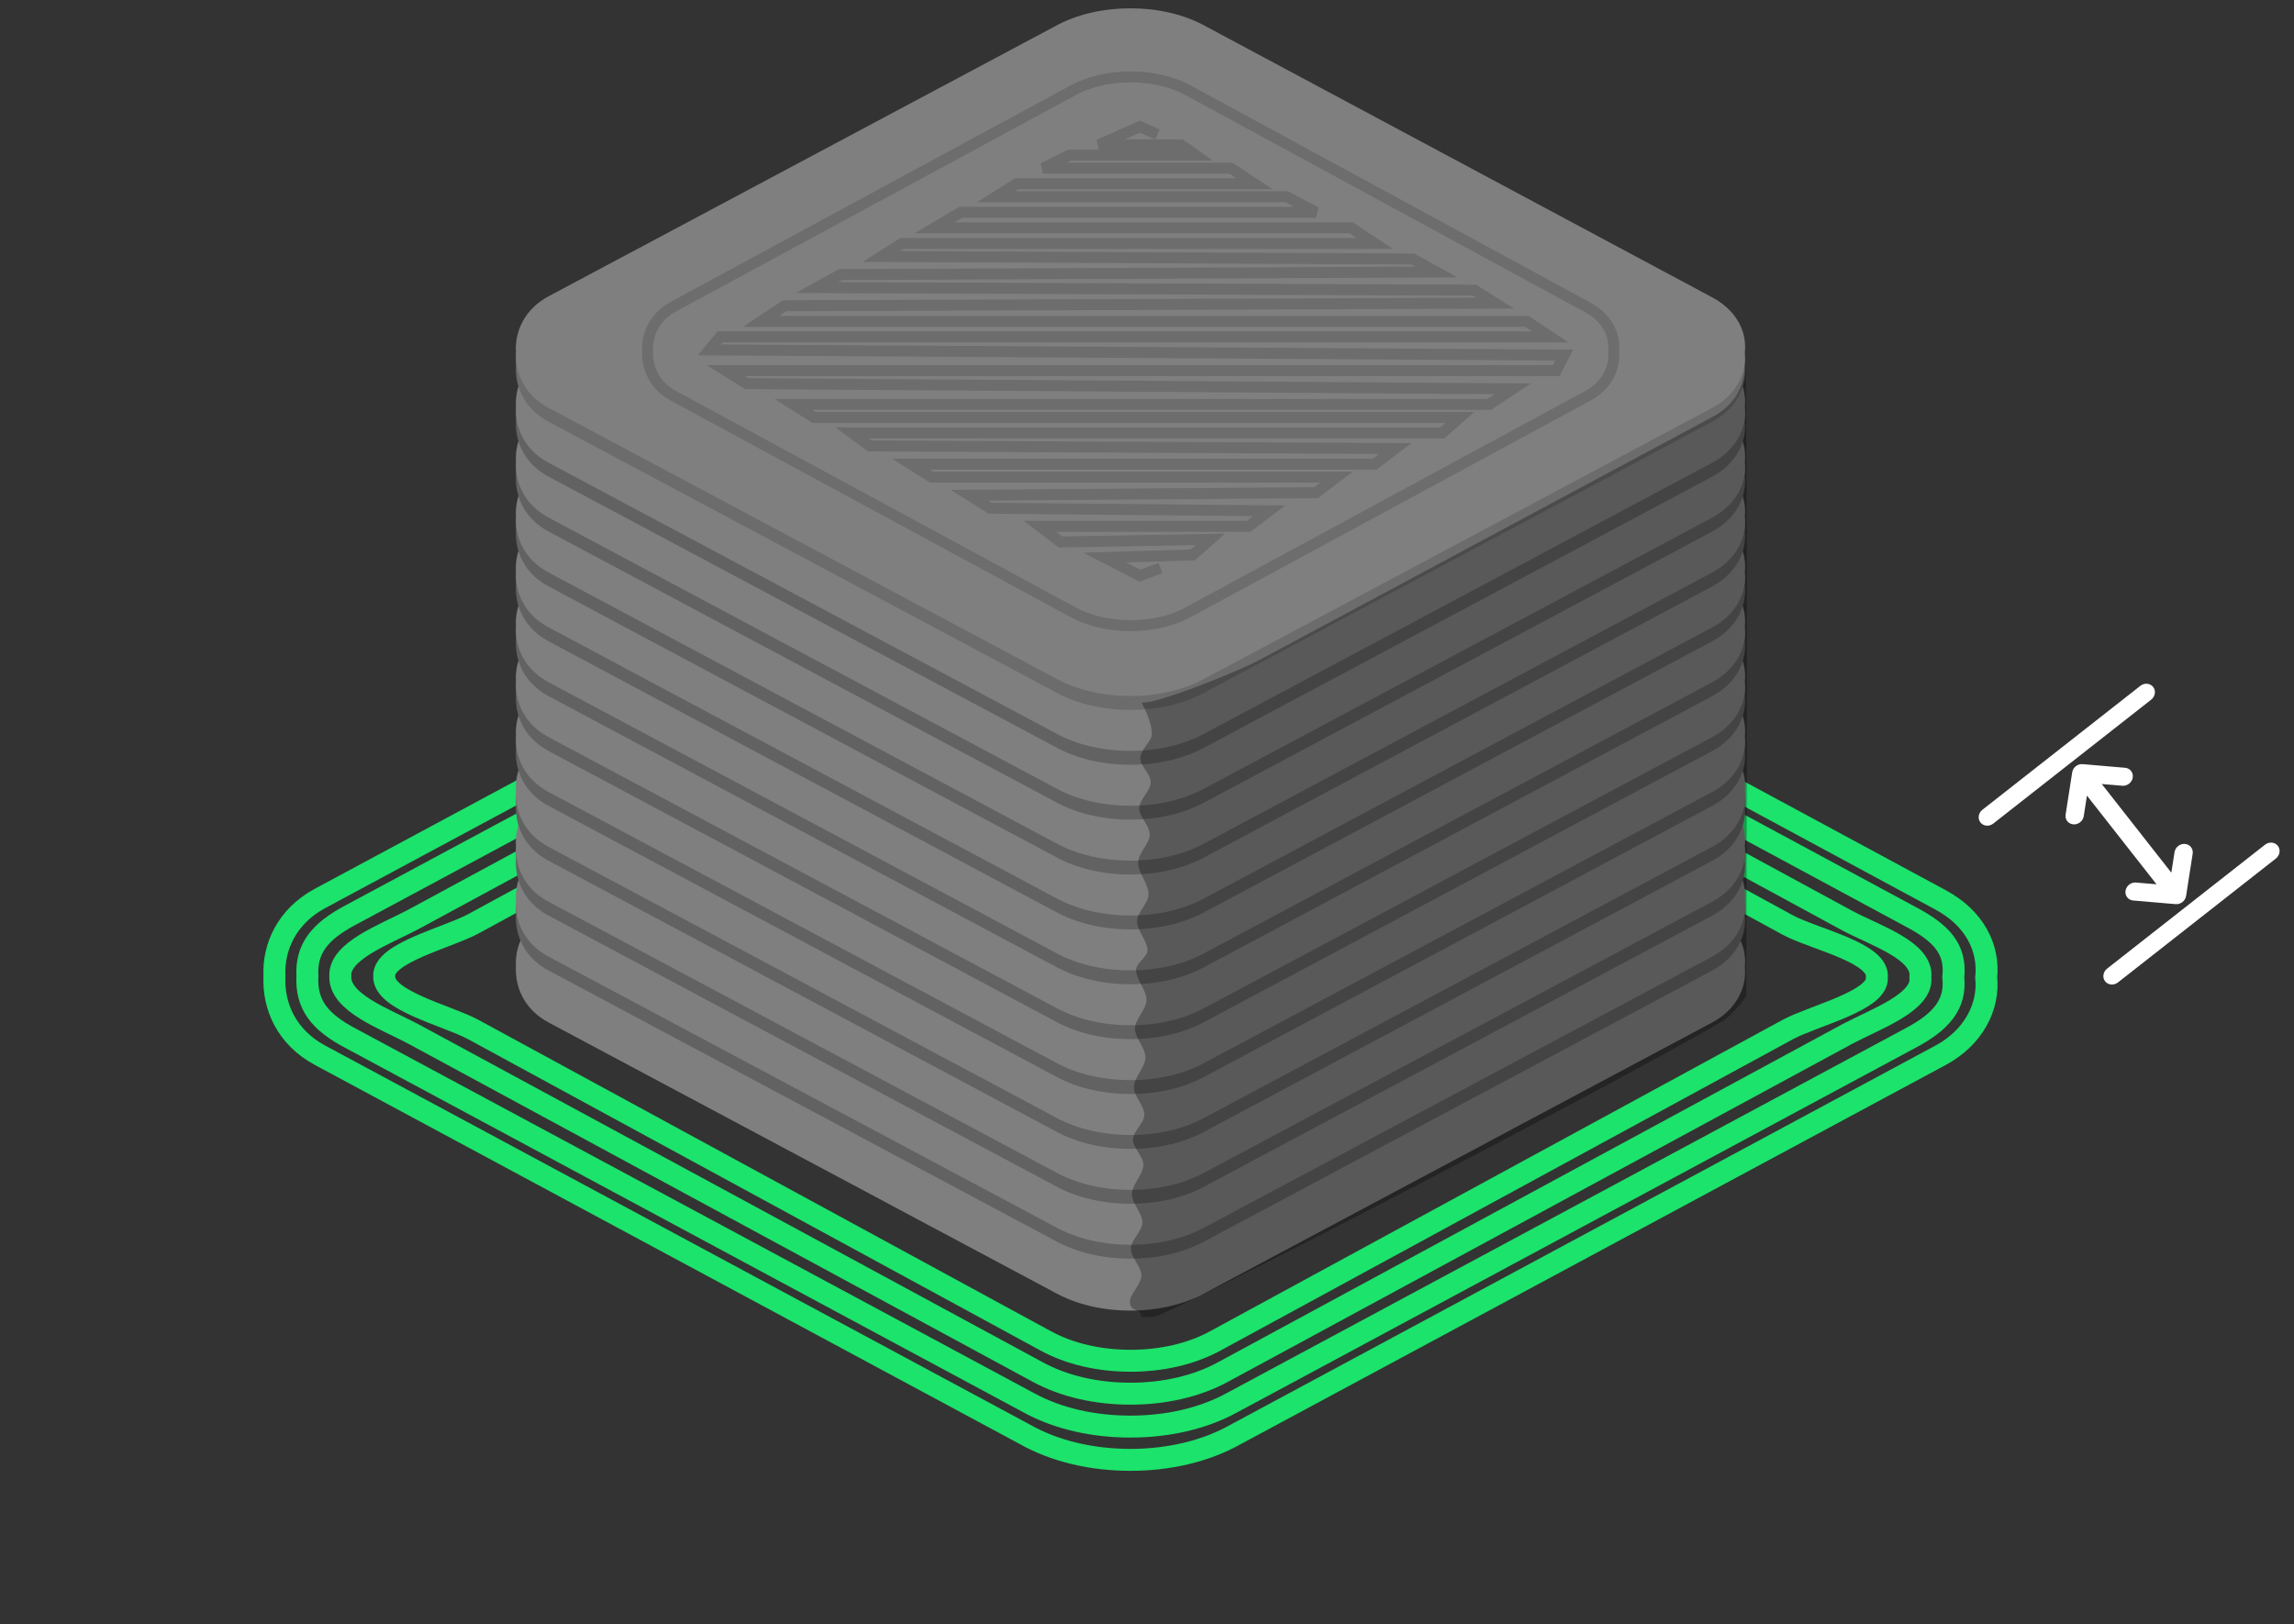 <svg 
 xmlns="http://www.w3.org/2000/svg"
 xmlns:xlink="http://www.w3.org/1999/xlink"
 width="209px" height="148px">
<rect width="100%" height="100%" fill="#333333" stroke="none"/>
<path fill-rule="evenodd"  fill="none"
 d="M-0.000,136.000 L10.999,136.000 L10.999,147.000 L-0.000,147.000 L-0.000,136.000 Z"/>
<path fill-rule="evenodd"  stroke="rgb(28, 227, 107)" stroke-width="2px" stroke-linecap="butt" stroke-linejoin="miter" fill="none"
 d="M176.838,96.132 C179.816,94.517 181.228,91.717 180.958,89.074 C181.247,86.274 179.816,83.629 176.838,82.015 L112.642,47.366 C109.799,45.752 106.396,45.013 102.992,45.013 C99.587,45.013 96.163,45.752 93.321,47.366 L29.126,81.879 C26.147,83.493 24.871,86.292 25.005,88.937 C24.871,91.736 26.147,94.517 29.126,96.132 L93.321,130.663 C96.163,132.277 99.568,133.016 102.992,133.016 C106.396,133.016 109.799,132.277 112.642,130.663 L176.838,96.132 Z"/>
<path fill-rule="evenodd"  stroke="rgb(28, 227, 107)" stroke-width="2px" stroke-linecap="butt" stroke-linejoin="miter" fill="none"
 d="M173.998,94.616 C176.861,93.112 178.219,91.516 177.960,89.054 C178.238,86.446 176.861,84.994 173.998,83.491 L112.271,50.204 C109.538,48.700 106.265,48.012 102.992,48.012 C99.718,48.012 96.426,48.700 93.693,50.204 L31.967,83.364 C29.103,84.868 27.876,86.463 28.005,88.926 C27.876,91.534 29.103,93.112 31.967,94.616 L93.693,127.794 C96.426,129.298 99.700,129.985 102.992,129.985 C106.265,129.985 109.538,129.298 112.271,127.794 L173.998,94.616 Z"/>
<path fill-rule="evenodd"  stroke="rgb(28, 227, 107)" stroke-width="2px" stroke-linecap="butt" stroke-linejoin="miter" fill="none"
 d="M168.318,94.205 C170.952,92.811 175.201,91.332 174.963,89.050 C175.219,86.633 170.952,85.287 168.318,83.894 L111.530,53.042 C109.015,51.649 106.003,51.011 102.992,51.011 C99.980,51.011 96.952,51.649 94.438,53.042 L37.650,83.777 C35.014,85.170 30.886,86.648 31.005,88.932 C30.886,91.349 35.014,92.811 37.650,94.205 L94.438,124.955 C96.952,126.349 99.964,126.986 102.992,126.986 C106.003,126.986 109.015,126.349 111.530,124.955 L168.318,94.205 Z"/>
<path fill-rule="evenodd"  stroke="rgb(28, 227, 107)" stroke-width="2px" stroke-linecap="butt" stroke-linejoin="miter" fill="none"
 d="M162.902,93.794 C165.317,92.510 171.213,91.148 170.994,89.046 C171.229,86.820 165.317,85.580 162.902,84.297 L110.835,55.881 C108.529,54.597 105.768,54.010 103.007,54.010 C100.246,54.010 97.469,54.597 95.164,55.881 L43.097,84.189 C40.681,85.472 34.895,86.834 35.004,88.937 C34.895,91.163 40.681,92.510 43.097,93.794 L95.164,122.116 C97.469,123.400 100.231,123.987 103.007,123.987 C105.768,123.987 108.529,123.400 110.835,122.116 L162.902,93.794 Z"/>
<path fill-rule="evenodd"  fill="rgb(127, 127, 127)"
 d="M156.011,93.154 C158.149,92.005 159.163,90.012 158.969,88.129 C159.177,86.136 158.149,84.252 156.011,83.103 L109.922,58.433 C107.881,57.284 105.438,56.758 102.994,56.758 C100.549,56.758 98.091,57.284 96.050,58.433 L49.962,83.007 C47.823,84.156 46.907,86.149 47.004,88.032 C46.907,90.025 47.823,92.005 49.962,93.154 L96.050,117.741 C98.091,118.890 100.536,119.416 102.994,119.416 C105.438,119.416 107.881,118.890 109.922,117.741 L156.011,93.154 Z"/>
<path fill-rule="evenodd"  fill="rgb(98, 98, 98)"
 d="M156.011,88.420 C158.149,87.271 159.163,85.278 158.969,83.395 C159.177,81.401 158.149,79.518 156.011,78.369 L109.922,53.699 C107.881,52.550 105.438,52.024 102.994,52.024 C100.549,52.024 98.091,52.550 96.050,53.699 L49.962,78.272 C47.823,79.421 46.907,81.415 47.004,83.298 C46.907,85.291 47.823,87.271 49.962,88.420 L96.050,113.007 C98.091,114.156 100.536,114.682 102.994,114.682 C105.438,114.682 107.881,114.156 109.922,113.007 L156.011,88.420 Z"/>
<path fill-rule="evenodd"  fill="rgb(127, 127, 127)"
 d="M156.011,87.154 C158.149,86.005 159.163,84.012 158.969,82.129 C159.177,80.136 158.149,78.252 156.011,77.103 L109.922,52.433 C107.881,51.284 105.438,50.758 102.994,50.758 C100.549,50.758 98.091,51.284 96.050,52.433 L49.962,77.006 C47.823,78.156 46.907,80.149 47.004,82.031 C46.907,84.025 47.823,86.005 49.962,87.154 L96.050,111.741 C98.091,112.890 100.536,113.416 102.994,113.416 C105.438,113.416 107.881,112.890 109.922,111.741 L156.011,87.154 Z"/>
<path fill-rule="evenodd"  fill="rgb(98, 98, 98)"
 d="M156.011,83.420 C158.149,82.271 159.163,80.278 158.969,78.395 C159.177,76.401 158.149,74.518 156.011,73.369 L109.922,48.699 C107.881,47.550 105.438,47.024 102.994,47.024 C100.549,47.024 98.091,47.550 96.050,48.699 L49.962,73.272 C47.823,74.421 46.907,76.415 47.004,78.298 C46.907,80.291 47.823,82.271 49.962,83.420 L96.050,108.007 C98.091,109.156 100.536,109.682 102.994,109.682 C105.438,109.682 107.881,109.156 109.922,108.007 L156.011,83.420 Z"/>
<path fill-rule="evenodd"  fill="rgb(127, 127, 127)"
 d="M156.011,82.154 C158.149,81.005 159.163,79.012 158.969,77.129 C159.177,75.136 158.149,73.252 156.011,72.103 L109.922,47.433 C107.881,46.284 105.438,45.758 102.994,45.758 C100.549,45.758 98.091,46.284 96.050,47.433 L49.962,72.007 C47.823,73.155 46.907,75.149 47.004,77.031 C46.907,79.025 47.823,81.005 49.962,82.154 L96.050,106.741 C98.091,107.890 100.536,108.416 102.994,108.416 C105.438,108.416 107.881,107.890 109.922,106.741 L156.011,82.154 Z"/>
<path fill-rule="evenodd"  fill="rgb(98, 98, 98)"
 d="M156.011,78.420 C158.149,77.271 159.163,75.277 158.969,73.395 C159.177,71.402 158.149,69.518 156.011,68.369 L109.922,43.699 C107.881,42.550 105.438,42.024 102.994,42.024 C100.549,42.024 98.091,42.550 96.050,43.699 L49.962,68.272 C47.823,69.421 46.907,71.415 47.004,73.298 C46.907,75.291 47.823,77.271 49.962,78.420 L96.050,103.007 C98.091,104.156 100.536,104.682 102.994,104.682 C105.438,104.682 107.881,104.156 109.922,103.007 L156.011,78.420 Z"/>
<path fill-rule="evenodd"  fill="rgb(127, 127, 127)"
 d="M156.011,77.154 C158.149,76.005 159.163,74.012 158.969,72.129 C159.177,70.136 158.149,68.252 156.011,67.103 L109.922,42.433 C107.881,41.284 105.438,40.758 102.994,40.758 C100.549,40.758 98.091,41.284 96.050,42.433 L49.962,67.007 C47.823,68.155 46.907,70.149 47.004,72.032 C46.907,74.025 47.823,76.005 49.962,77.154 L96.050,101.741 C98.091,102.890 100.536,103.416 102.994,103.416 C105.438,103.416 107.881,102.890 109.922,101.741 L156.011,77.154 Z"/>
<path fill-rule="evenodd"  fill="rgb(98, 98, 98)"
 d="M156.011,73.420 C158.149,72.271 159.163,70.277 158.969,68.395 C159.177,66.401 158.149,64.518 156.011,63.369 L109.922,38.699 C107.881,37.550 105.438,37.023 102.994,37.023 C100.549,37.023 98.091,37.550 96.050,38.699 L49.962,63.272 C47.823,64.422 46.907,66.415 47.004,68.298 C46.907,70.291 47.823,72.271 49.962,73.420 L96.050,98.007 C98.091,99.156 100.536,99.682 102.994,99.682 C105.438,99.682 107.881,99.156 109.922,98.007 L156.011,73.420 Z"/>
<path fill-rule="evenodd"  fill="rgb(127, 127, 127)"
 d="M156.011,72.154 C158.149,71.005 159.163,69.012 158.969,67.129 C159.177,65.136 158.149,63.252 156.011,62.103 L109.922,37.433 C107.881,36.284 105.438,35.758 102.994,35.758 C100.549,35.758 98.091,36.284 96.050,37.433 L49.962,62.006 C47.823,63.155 46.907,65.149 47.004,67.032 C46.907,69.025 47.823,71.005 49.962,72.154 L96.050,96.741 C98.091,97.890 100.536,98.416 102.994,98.416 C105.438,98.416 107.881,97.890 109.922,96.741 L156.011,72.154 Z"/>
<path fill-rule="evenodd"  fill="rgb(98, 98, 98)"
 d="M156.011,68.420 C158.149,67.271 159.163,65.278 158.969,63.395 C159.177,61.401 158.149,59.518 156.011,58.369 L109.922,33.699 C107.881,32.549 105.438,32.024 102.994,32.024 C100.549,32.024 98.091,32.549 96.050,33.699 L49.962,58.272 C47.823,59.422 46.907,61.415 47.004,63.297 C46.907,65.291 47.823,67.271 49.962,68.420 L96.050,93.007 C98.091,94.156 100.536,94.682 102.994,94.682 C105.438,94.682 107.881,94.156 109.922,93.007 L156.011,68.420 Z"/>
<path fill-rule="evenodd"  fill="rgb(127, 127, 127)"
 d="M156.011,67.154 C158.149,66.005 159.163,64.012 158.969,62.129 C159.177,60.136 158.149,58.253 156.011,57.103 L109.922,32.433 C107.881,31.284 105.438,30.758 102.994,30.758 C100.549,30.758 98.091,31.284 96.050,32.433 L49.962,57.007 C47.823,58.156 46.907,60.149 47.004,62.032 C46.907,64.025 47.823,66.005 49.962,67.154 L96.050,91.741 C98.091,92.890 100.536,93.416 102.994,93.416 C105.438,93.416 107.881,92.890 109.922,91.741 L156.011,67.154 Z"/>
<path fill-rule="evenodd"  fill="rgb(98, 98, 98)"
 d="M156.011,63.420 C158.149,62.271 159.163,60.277 158.969,58.395 C159.177,56.401 158.149,54.518 156.011,53.368 L109.922,28.699 C107.881,27.549 105.438,27.024 102.994,27.024 C100.549,27.024 98.091,27.549 96.050,28.699 L49.962,53.272 C47.823,54.421 46.907,56.415 47.004,58.298 C46.907,60.291 47.823,62.271 49.962,63.420 L96.050,88.007 C98.091,89.156 100.536,89.682 102.994,89.682 C105.438,89.682 107.881,89.156 109.922,88.007 L156.011,63.420 Z"/>
<path fill-rule="evenodd"  fill="rgb(127, 127, 127)"
 d="M156.011,62.154 C158.149,61.005 159.163,59.011 158.969,57.129 C159.177,55.136 158.149,53.252 156.011,52.103 L109.922,27.433 C107.881,26.284 105.438,25.758 102.994,25.758 C100.549,25.758 98.091,26.284 96.050,27.433 L49.962,52.006 C47.823,53.156 46.907,55.149 47.004,57.032 C46.907,59.025 47.823,61.005 49.962,62.154 L96.050,86.741 C98.091,87.890 100.536,88.416 102.994,88.416 C105.438,88.416 107.881,87.890 109.922,86.741 L156.011,62.154 Z"/>
<path fill-rule="evenodd"  fill="rgb(98, 98, 98)"
 d="M156.011,58.420 C158.149,57.271 159.163,55.278 158.969,53.395 C159.177,51.401 158.149,49.518 156.011,48.369 L109.922,23.699 C107.881,22.550 105.438,22.024 102.994,22.024 C100.549,22.024 98.091,22.550 96.050,23.699 L49.962,48.272 C47.823,49.421 46.907,51.415 47.004,53.298 C46.907,55.291 47.823,57.271 49.962,58.420 L96.050,83.007 C98.091,84.156 100.536,84.682 102.994,84.682 C105.438,84.682 107.881,84.156 109.922,83.007 L156.011,58.420 Z"/>
<path fill-rule="evenodd"  fill="rgb(127, 127, 127)"
 d="M156.011,57.154 C158.149,56.005 159.163,54.011 158.969,52.129 C159.177,50.136 158.149,48.252 156.011,47.103 L109.922,22.433 C107.881,21.284 105.438,20.758 102.994,20.758 C100.549,20.758 98.091,21.284 96.050,22.433 L49.962,47.006 C47.823,48.155 46.907,50.149 47.004,52.032 C46.907,54.025 47.823,56.005 49.962,57.154 L96.050,81.741 C98.091,82.890 100.536,83.416 102.994,83.416 C105.438,83.416 107.881,82.890 109.922,81.741 L156.011,57.154 Z"/>
<path fill-rule="evenodd"  fill="rgb(98, 98, 98)"
 d="M156.011,53.420 C158.149,52.271 159.163,50.278 158.969,48.395 C159.177,46.401 158.149,44.518 156.011,43.369 L109.922,18.699 C107.881,17.550 105.438,17.024 102.994,17.024 C100.549,17.024 98.091,17.550 96.050,18.699 L49.962,43.273 C47.823,44.421 46.907,46.415 47.004,48.298 C46.907,50.291 47.823,52.271 49.962,53.420 L96.050,78.006 C98.091,79.156 100.536,79.682 102.994,79.682 C105.438,79.682 107.881,79.156 109.922,78.006 L156.011,53.420 Z"/>
<path fill-rule="evenodd"  fill="rgb(127, 127, 127)"
 d="M156.011,52.154 C158.149,51.005 159.163,49.011 158.969,47.129 C159.177,45.135 158.149,43.252 156.011,42.103 L109.922,17.433 C107.881,16.284 105.438,15.758 102.994,15.758 C100.549,15.758 98.091,16.284 96.050,17.433 L49.962,42.006 C47.823,43.156 46.907,45.149 47.004,47.032 C46.907,49.025 47.823,51.005 49.962,52.154 L96.050,76.741 C98.091,77.890 100.536,78.416 102.994,78.416 C105.438,78.416 107.881,77.890 109.922,76.741 L156.011,52.154 Z"/>
<path fill-rule="evenodd"  fill="rgb(98, 98, 98)"
 d="M156.011,48.420 C158.149,47.271 159.163,45.277 158.969,43.395 C159.177,41.402 158.149,39.518 156.011,38.369 L109.922,13.699 C107.881,12.550 105.438,12.024 102.994,12.024 C100.549,12.024 98.091,12.550 96.050,13.699 L49.962,38.272 C47.823,39.421 46.907,41.415 47.004,43.298 C46.907,45.291 47.823,47.271 49.962,48.420 L96.050,73.007 C98.091,74.156 100.536,74.682 102.994,74.682 C105.438,74.682 107.881,74.156 109.922,73.007 L156.011,48.420 Z"/>
<path fill-rule="evenodd"  fill="rgb(127, 127, 127)"
 d="M156.011,47.154 C158.149,46.005 159.163,44.012 158.969,42.129 C159.177,40.135 158.149,38.252 156.011,37.103 L109.922,12.433 C107.881,11.284 105.438,10.758 102.994,10.758 C100.549,10.758 98.091,11.284 96.050,12.433 L49.962,37.006 C47.823,38.156 46.907,40.149 47.004,42.032 C46.907,44.025 47.823,46.005 49.962,47.154 L96.050,71.741 C98.091,72.890 100.536,73.416 102.994,73.416 C105.438,73.416 107.881,72.890 109.922,71.741 L156.011,47.154 Z"/>
<path fill-rule="evenodd"  fill="rgb(98, 98, 98)"
 d="M156.011,43.420 C158.149,42.271 159.163,40.278 158.969,38.395 C159.177,36.402 158.149,34.518 156.011,33.369 L109.922,8.699 C107.881,7.550 105.438,7.024 102.994,7.024 C100.549,7.024 98.091,7.550 96.050,8.699 L49.962,33.272 C47.823,34.421 46.907,36.415 47.004,38.297 C46.907,40.291 47.823,42.271 49.962,43.420 L96.050,68.007 C98.091,69.156 100.536,69.682 102.994,69.682 C105.438,69.682 107.881,69.156 109.922,68.007 L156.011,43.420 Z"/>
<path fill-rule="evenodd"  fill="rgb(127, 127, 127)"
 d="M156.011,42.154 C158.149,41.005 159.163,39.012 158.969,37.129 C159.177,35.135 158.149,33.252 156.011,32.103 L109.922,7.433 C107.881,6.284 105.438,5.758 102.994,5.758 C100.549,5.758 98.091,6.284 96.050,7.433 L49.962,32.006 C47.823,33.156 46.907,35.149 47.004,37.032 C46.907,39.025 47.823,41.005 49.962,42.154 L96.050,66.741 C98.091,67.890 100.536,68.416 102.994,68.416 C105.438,68.416 107.881,67.890 109.922,66.741 L156.011,42.154 Z"/>
<path fill-rule="evenodd"  fill="rgb(108, 108, 108)"
 d="M156.011,38.420 C158.149,37.271 159.163,35.277 158.969,33.395 C159.177,31.401 158.149,29.518 156.011,28.369 L109.922,3.699 C107.881,2.550 105.438,2.024 102.994,2.024 C100.549,2.024 98.091,2.550 96.050,3.699 L49.962,28.272 C47.823,29.421 46.907,31.415 47.004,33.298 C46.907,35.291 47.823,37.271 49.962,38.420 L96.050,63.007 C98.091,64.156 100.536,64.682 102.994,64.682 C105.438,64.682 107.881,64.156 109.922,63.007 L156.011,38.420 Z"/>
<path fill-rule="evenodd"  fill="rgb(127, 127, 127)"
 d="M156.011,37.154 C158.149,36.005 159.163,34.012 158.969,32.129 C159.177,30.136 158.149,28.252 156.011,27.103 L109.922,2.433 C107.881,1.284 105.438,0.758 102.994,0.758 C100.549,0.758 98.091,1.284 96.050,2.433 L49.962,27.007 C47.823,28.156 46.907,30.149 47.004,32.032 C46.907,34.025 47.823,36.005 49.962,37.154 L96.050,61.741 C98.091,62.890 100.536,63.416 102.994,63.416 C105.438,63.416 107.881,62.890 109.922,61.741 L156.011,37.154 Z"/>
<path fill-rule="evenodd"  stroke="rgb(109, 109, 109)" stroke-width="1px" stroke-linecap="butt" stroke-linejoin="miter" fill="none"
 d="M144.686,36.051 C146.366,35.133 147.163,33.543 147.011,32.040 C147.174,30.450 146.366,28.946 144.686,28.029 L108.458,8.342 C106.854,7.426 104.933,7.006 103.012,7.006 C101.091,7.006 99.159,7.426 97.554,8.342 L61.327,27.952 C59.647,28.869 58.926,30.460 59.002,31.963 C58.926,33.553 59.647,35.133 61.327,36.051 L97.554,55.671 C99.159,56.588 101.080,57.007 103.012,57.007 C104.933,57.007 106.854,56.588 108.458,55.671 L144.686,36.051 Z"/>
<path fill-rule="evenodd"  stroke="rgb(109, 109, 109)" stroke-width="1px" stroke-linecap="butt" stroke-linejoin="miter" fill="none"
 d="M105.457,12.249 L103.853,11.540 L100.108,13.195 L107.597,13.195 L108.934,14.141 L97.433,14.141 L95.025,15.324 L112.144,15.324 L114.284,16.743 L92.618,16.743 L90.746,17.925 L117.226,17.925 L119.901,19.345 L87.536,19.345 L85.129,20.764 L123.111,20.764 L125.251,22.183 L82.187,22.183 L80.314,23.366 L128.728,23.602 L130.868,24.785 L76.570,25.021 L74.430,26.204 L134.345,26.440 L136.217,27.623 L71.487,27.859 L69.347,29.279 L139.100,29.279 L141.241,30.698 L65.603,30.698 L64.634,31.880 L142.519,32.353 L141.776,33.773 L66.137,33.773 L68.010,34.955 L137.822,35.428 L135.682,36.848 L72.290,36.848 L74.162,38.030 L133.007,38.030 L131.403,39.449 L77.640,39.449 L79.244,40.632 L127.123,40.868 L125.251,42.287 L82.989,42.287 L84.861,43.470 L121.774,43.470 L119.901,44.889 L88.339,45.125 L90.211,46.308 L115.622,46.544 L113.749,47.963 L94.758,47.963 L96.630,49.383 L110.272,49.146 L108.667,50.565 L100.643,50.802 L103.853,52.458 L105.725,51.748 "/>
<path fill-rule="evenodd"  opacity="0.302" fill="rgb(0, 0, 0)"
 d="M159.094,90.767 C159.094,90.495 159.096,90.220 159.097,89.942 C159.193,69.474 159.180,30.644 158.969,32.129 C159.163,35.088 158.137,36.850 155.999,37.999 L114.999,59.999 C112.958,61.148 105.022,64.288 103.999,63.999 C103.989,63.996 104.969,65.686 104.939,66.927 C104.924,67.532 103.907,68.268 103.889,69.118 C103.875,69.781 104.859,70.513 104.842,71.306 C104.827,72.039 103.811,72.825 103.794,73.658 C103.778,74.421 104.762,75.223 104.746,76.060 C104.729,76.874 103.713,77.721 103.695,78.596 C103.677,79.536 104.658,80.509 104.639,81.509 C104.623,82.301 103.608,83.111 103.592,83.935 C103.574,84.813 104.558,85.707 104.540,86.615 C104.530,87.188 103.518,87.767 103.507,88.350 C103.490,89.270 104.472,90.201 104.454,91.139 C104.438,91.989 103.422,92.846 103.406,93.706 C103.389,94.588 104.373,95.474 104.356,96.362 C104.340,97.255 103.323,98.151 103.306,99.045 C103.290,99.895 104.275,100.744 104.259,101.590 C104.245,102.336 103.231,103.080 103.218,103.821 C103.204,104.600 104.189,105.375 104.175,106.145 C104.158,107.032 103.142,107.912 103.126,108.782 C103.110,109.662 104.094,110.532 104.078,111.389 C104.064,112.184 103.049,112.969 103.035,113.739 C103.019,114.589 104.005,115.422 103.989,116.236 C103.975,117.049 102.960,117.844 102.946,118.615 C102.928,119.597 103.952,119.097 104.000,120.000 C104.001,120.032 105.000,119.967 104.999,120.000 C104.987,120.671 148.893,97.882 156.999,92.999 C157.807,92.513 159.094,90.827 159.094,90.767 Z"/>
<path fill-rule="evenodd"  fill="rgb(255, 255, 255)"
 d="M207.347,78.226 L192.961,89.515 C192.589,89.807 192.066,89.762 191.793,89.415 C191.520,89.067 191.601,88.549 191.973,88.256 L206.359,76.967 C206.731,76.676 207.254,76.720 207.527,77.068 C207.800,77.415 207.718,77.934 207.347,78.226 ZM199.056,81.941 C198.998,82.038 198.924,82.123 198.836,82.192 C198.836,82.192 198.836,82.192 198.836,82.192 C198.833,82.194 198.829,82.195 198.826,82.197 C198.740,82.262 198.645,82.314 198.541,82.345 C198.432,82.379 198.320,82.391 198.211,82.381 L194.321,82.048 C193.879,81.994 193.583,81.601 193.652,81.161 C193.721,80.719 194.129,80.388 194.576,80.410 L196.476,80.573 L190.135,72.493 L189.842,74.378 C189.765,74.824 189.341,75.151 188.891,75.111 C188.440,75.073 188.128,74.683 188.190,74.236 L188.792,70.373 C188.862,69.922 189.289,69.587 189.745,69.625 L193.639,69.960 C194.081,70.013 194.377,70.406 194.308,70.847 C194.239,71.288 193.830,71.620 193.384,71.597 L191.485,71.435 L197.824,79.513 L198.118,77.629 C198.196,77.183 198.619,76.856 199.070,76.896 C199.520,76.934 199.831,77.325 199.770,77.772 L199.169,81.633 C199.152,81.740 199.113,81.844 199.056,81.941 ZM181.602,75.040 C181.229,75.332 180.707,75.287 180.434,74.939 C180.161,74.592 180.242,74.073 180.614,73.781 L195.000,62.492 C195.372,62.200 195.895,62.245 196.168,62.592 C196.440,62.940 196.359,63.459 195.988,63.751 L181.602,75.040 Z"/>
</svg>
